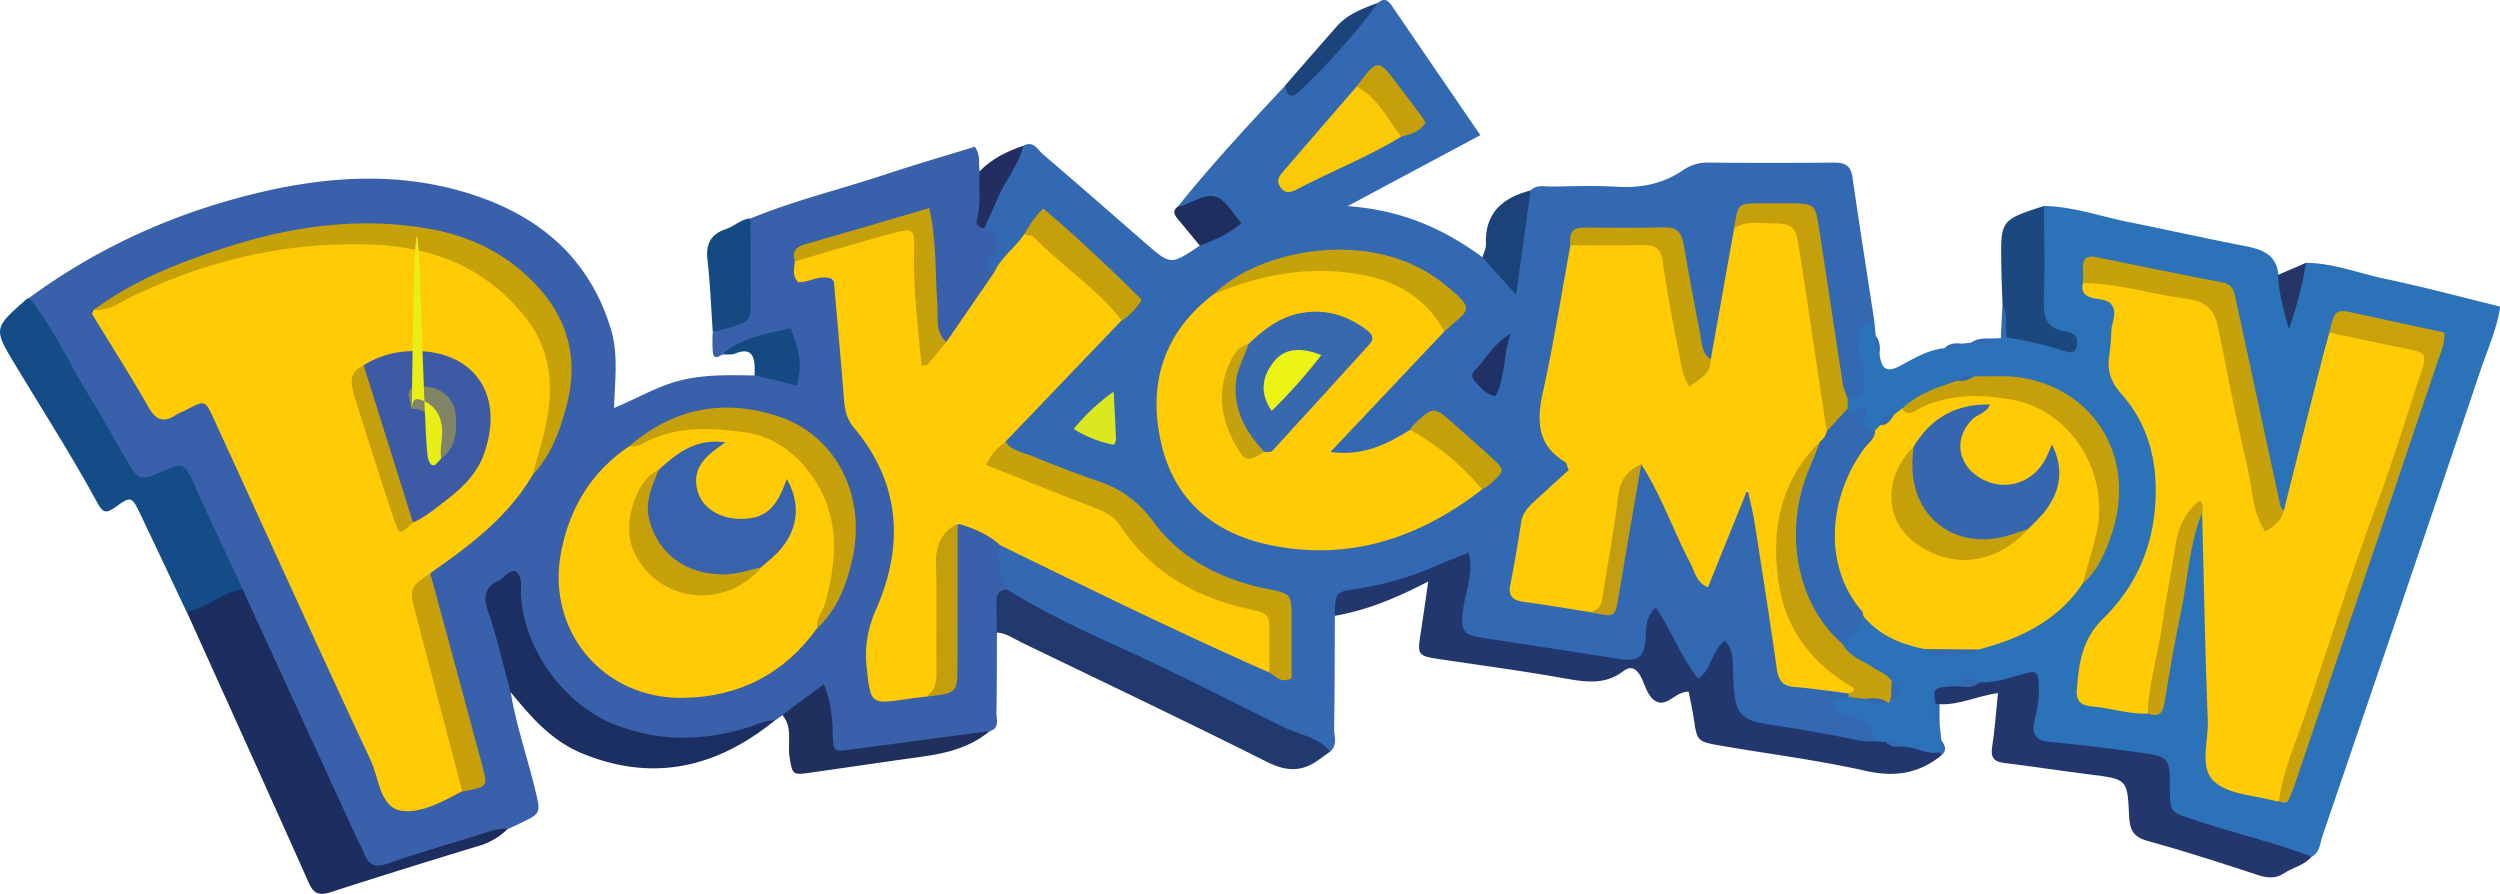 <svg xmlns="http://www.w3.org/2000/svg" viewBox="0 0 916.07 327.55">
    <defs>
        <style>
            .cls-1{fill:#3269b2;}.cls-2{fill:#3860ab;}.cls-3{fill:#2b72b8;}.cls-4{fill:#21376d;}.cls-5{fill:#1c2d60;}.cls-6{fill:#144c87;}.cls-7{fill:#23366e;}.cls-8{fill:#21396e;}.cls-9{fill:#1c2f62;}.cls-10{fill:#1a487f;}.cls-11{fill:#1f305e;}.cls-12{fill:#144981;}.cls-13{fill:#1c4379;}.cls-14{fill:#1e2f5f;}.cls-15{fill:#1d447a;}.cls-16{fill:#212e5f;}.cls-17{fill:#243566;}.cls-18{fill:#ffcb04;}.cls-19{fill:#fecb04;}.cls-20{fill:#c6a109;}.cls-21{fill:#c6a00a;}.cls-22{fill:#c5a00a;}.cls-23{fill:#fbca06;}.cls-24{fill:#c5a10a;}.cls-25{fill:#c6a009;}.cls-26{fill:#c4a00b;}.cls-27{fill:#c39e12;}.cls-28{fill:#c5a00b;}.cls-29{fill:#dbe81f;}.cls-30{fill:#1f3165;}.cls-31{fill:#c6a108;}.cls-32{fill:#c7a009;}.cls-33{fill:#c4a00a;}.cls-34{fill:#c39f0e;}.cls-35{fill:#c7a109;}.cls-36{fill:#c8a10b;}.cls-37{fill:#c6a00d;}.cls-38{fill:#3868ae;}.cls-39{fill:#c5a10d;}.cls-40{fill:#3d5aa5;}.cls-41{fill:#c6a00b;}.cls-42{fill:#3863ac;}.cls-43{fill:#c5a009;}.cls-44{fill:#3566ae;}.cls-45{fill:#ecf413;}.cls-46{fill:#818565;}.cls-47{fill:#e8ef16;}
        </style>
    </defs>
    <title>Asset 7@</title>
    <g id="Layer_2" data-name="Layer 2">
        <g id="Layer_1-2" data-name="Layer 1">
            <path class="cls-1"
                  d="M489.13,225.64c-.06,13.83-.05,27.67-.26,41.5,0,2.78,1.33,6-1.52,8.29-5.8-.42-10.89-3.1-15.85-5.64-31.35-16-63.5-30.42-94.91-46.33-3.54-1.79-7.22-3.46-9.6-6.9-2.06-5.69-6.56-11.24-1-17.37,8.66.24,15.74,5,22.94,8.79,25,13,51.06,23.65,76.47,35.67.64.16,1.53.58,1.91.27,6.35-5.18,2.13-12.13,2.8-18.25.47-4.26-2.73-6.3-6.73-7.25-19.4-4.61-35.69-14-47.23-30.77-2.54-3.69-6.52-5.5-10.56-7.18-8.88-3.71-18.09-6.57-26.94-10.39-3.91-1.69-8.24-2.85-10.42-7.12-.8-5.08,3-7.74,5.9-10.7,11.74-12,23.7-23.71,35.46-35.64,3.75-3.23,5.29-6.39,1.15-10.77-7.73-8.18-16.3-15.39-24.82-22.68-5.42-4.64-6.34,1.39-8.71,3.9a120.77,120.77,0,0,1-11.83,13.34c-5.83,1.06-6.26-2.51-4.64-6.32,1.78-4.15.64-7.57-1-11.19C361.65,71.43,367.51,62,375,53.4c3.74-2,5.25,1.5,7.2,3.17,12.62,10.76,25.09,21.72,37.61,32.6,9.17,8,9.18,8,19.84.81,1.24-2.47,3.49-3.74,5.76-5.07s5.5-2.16,3.82-5.59-4.25-5.8-8.62-4.49c-2.95.88-5.74,3.57-9.06.92,12.42-15.45,25.91-30,39.43-44.44,7.17.25,10.13-5.88,13.73-10.08A156.76,156.76,0,0,1,505,1c2-1.8,3.49-1.1,4.83.86,10.65,15.59,21.32,31.16,32.61,47.67l-48.63,26c20,1.42,35.38,8.43,49.42,18.72,5.59,1.27,8.85,4.7,10.18,9.6,2.44-10.76,1-23.35,7.47-34.12,2.2-2.17,5-1.34,7.56-1.37,8-.11,15.94-.43,23.88.06,8.92.56,17-1,24.46-6.11a15.71,15.71,0,0,1,9.35-2.73q22.89.21,45.78,0c3.85,0,6.22.84,6.85,5.16,2.56,17.69,5.35,35.35,8.06,53-4.8,5.6-2,11.79-1.53,17.85s1,12.53-8.37,11.61c-4.43-2-4.28-6.26-4.95-10.09-3-16.9-5.5-33.87-8.18-50.82-1.06-6.66-4.82-10-11.51-9.47-5.69.49-13.49-2.46-14.22,7.56-1.85,12.44-4.55,24.72-6.55,37.13-.58,3.57-1.22,7.2-3.76,10.07-6.35.66-6.41-4.59-7.44-8.4-2.09-7.72-2.82-15.74-4.48-23.57-2.72-12.88-2.69-12.89-15.44-12.93q-8,0-16,0c-2.75,0-5.46,0-6.26,3.49-4.06,18.54-6.51,37.36-10,56-1.29,6.88-1.14,13,4.38,18.38s2.77,10.71-2,14.48c-10,7.81-11.46,18.87-13.11,30.15-.87,5.89,1.22,8.76,7,9.57,6.26.87,12.47,2.09,18.74,2.9,4.27,1.36,6.51.62,7.28-4.61,1.71-11.74,3.83-23.42,5.74-35.12.7-4.26,1.24-8.51,4.13-12,6.09-1.24,6.8,4.11,8.61,7.51,5.26,9.92,8.44,20.87,15.3,31,5.6-6.37,6.62-14.42,10.15-21.18,1.48-2.85,2.28-7.55,5.89-7.12,4,.47,4.59,5.23,5.13,8.79,2.37,15.72,5.15,31.39,7.08,47.15,1.12,9.1,4.82,13.85,14.15,14.22a22.3,22.3,0,0,1,9.64,2.13,3.55,3.55,0,0,1,1.54,2.26c-2.12,4.67,2.34,4.86,4.52,6.72,3.53,3,8.37,5.68,4.1,11.53-15.79.81-30.81-3.69-46-6.9-4.49-.94-5.65-5.12-6.88-9-1.49-4.74-.39-9.88-2.2-14.47-1.46,0-1.86.94-2.47,1.7-6.39,7.92-7.67,7.84-13.4-.87-1.46-2.23-2.68-4.61-4.07-6.87s-1.66-5-4.27-6.38c-4,13.77-5.37,14.66-20.52,12.77-13.54-1.69-27-4-40.45-6.15-12.28-2-13.87-4.55-12.33-16.66.48-3.81,2.31-7.65.37-12.12-13.25,3.11-25.54,9.33-39,11.32C491.83,219.78,491.32,223.67,489.13,225.64Z"/>
            <path class="cls-2"
                  d="M360.62,83.58c5.64,2.29,6.23,5.61,2.51,10.35-1.51,1.94-3.16,4.76,1.25,5.84-2.06,11.73-9.45,19.72-18.58,26.5-5.5-3.69-5.14-9.58-5.46-15.11-.47-7.9.49-15.86-.93-23.72-.67-3.74-1.59-7.65-6.78-6.17-11.72,3.34-23.41,6.79-35,10.59a4.07,4.07,0,0,0-3.1,4.48c.17.31.23.86.41.9,14.33,3.05,14.85,13.71,15.4,25.59.67,14.72,2.25,28.85,11.56,42.27,12.43,17.92,10.29,38.63,2.28,58.4-2.67,6.6-4.75,13.09-3.76,20.31,1.31,9.43,2.51,10.44,12.14,9.39a52.49,52.49,0,0,1,7-.53c6.62,0,8.19-4.32,8.3-9.85.26-12.19,0-24.39.14-36.58,0-4.59-.44-9.27,1.7-13.61,8.29-3.17,13.38-1,16.89,7.17-2.49,5.9,1.07,10.9,2.41,16.23-2.11,5,.35,11.16-3.69,15.74-.05,9.84,0,19.69-.2,29.52,0,2.34,1.27,5.47-2.38,6.62-16.5,6.58-34.19,6.71-51.39,9.42-5.28.83-8.1-1.86-8.78-7-.3-2.3-.4-4.61-.58-6.92-.38-4.73-1.48-8.36-7-4.22-2.51,1.87-5.71,1.33-8.27,2.84l-2.74,2c-31.87,18.5-71.53,7.19-87.49-20.21-4.05-6.95-7.34-14.08-8.08-22.24-.2-2.31,1-6.47-2.75-6.25-4.08.24-4.77,4.14-3.94,7.68,1.59,6.78,3.54,13.47,5.21,20.23.84,3.41,3,6.89.22,10.4,2,12.15,6.07,23.76,8.94,35.68,2.1,8.7,2.22,8.68-5.55,12.39-1.49.71-3,1.39-4.48,2.09-14.33,6.28-29.76,9.27-44.37,14.71-4.24,1.57-7,.34-9.42-3.05a38,38,0,0,1-3.42-6.09c-13.9-30.62-28.31-61-42-91.7C81.07,205.68,76,193.44,70.27,181.47c-2.74-5.79-5.74-8.61-12.19-5.52-4.45,2.12-8.9,1.25-11.43-2.92-12.71-20.88-26.63-41.1-36-63.85C37,89.81,66.25,77,98.08,69.85c23.37-5.2,47-6.47,70.19,0,26.73,7.42,47.1,22.81,55.57,50.71,2.77,9.14,1.51,18.48,1.16,28.93,8.58-3.51,16.1-8.12,24.69-10.18,8.92-2.14,17.81-1.89,26.78-1.72,2-1.56,4.32-1.29,6.66-.92s4.85,1.58,6.29-1.07c1.56-2.85.53-5.89-.75-8.59-1.45-3.06-4.22-2.68-6.92-2.07-5.79,1.3-11.61,2.51-17.07,5-1.33.66-3.06,2-3.45-.64a49.88,49.88,0,0,1-.06-7.54c10.41-5.19,11.86-14.2,11-24.6-.47-5.76-.94-11.83,2.76-17.06,16-6.64,32.81-10.63,49.17-16.07,11-3.65,22.1-6.87,33.08-10.27,2.31,3.15,1.25,6.26,1.81,9.06C365.18,69.25,358.91,76.73,360.62,83.58Z"/>
            <path class="cls-3"
                  d="M677,145.8c5.79.45,6.52-3.15,6-7.63-.43-4.25-2.32-8.21-2-12.66.29-4.05,1.07-7.24,5.8-7.73l.51,5.26c1.09,2.1.27,4.59,1.4,6.68.7,4.68,1.88,7.39,7.63,4.3,5.06-2.73,10.2-5.85,16.2-6.45,2-1.3,4.61-.08,6.53-1.65l3.23-.37c3.41-1.73,7.44.42,10.8-1.69l0,0a9.08,9.08,0,0,1,2.53-1.68c6.07-1.31,11.66,1.5,17.52,2.06C745.41,117.24,743,89,749,75.47c10.66.21,20.69,3.83,31,5.9,14.31,2.87,28.55,6.07,42.87,8.84,6.23,1.21,11.31,3.17,12,10.48,3.9,3.45,3.73,8.14,4.05,12.38,1-5.69,1.86-11.86,6.13-16.77,10.07.12,19.42,3.9,29.1,5.92,14,2.91,27.74,6.65,42,10.12-1.23,8.3-4.59,15.53-7.1,23q-28.83,85.5-58,170.87c-.92,2.7-.9,6-3.91,7.7-17.28-.5-32.9-7.31-48.77-13-4.59-1.66-6-6.17-5.91-10.7.19-8.13-4.1-10.94-11.59-11.69-9.92-1-19.75-2.78-29.65-4-6.11-.76-8.43-4.24-8.29-10.24.31-12.95.19-12.95-12.34-12.43-1,0-2,0-3,.1-3.63,0-7.38-.75-10.75,1.43-.92.3-2,.83-2.82.51-4.24-1.7-4.67.22-3.69,3.66-.11,2.76-.67,5.55.45,8.24q.3,2.76.59,5.51a5.25,5.25,0,0,1,.25,4.59c-4.49,2.95-9,1.79-13.58.2a42.54,42.54,0,0,0-7.22-2,5.8,5.8,0,0,1-3.62-2.47c-1.41-5.71-5-9.08-10.85-9.92-2-.29-4.28-1.16-4.14-3.42.2-3.27,3.48-2.13,5.45-2.86,1.43-1.35,3.15-1.4,4.94-1.16,2.36.5,4.69,1.26,7.17,1a10.88,10.88,0,0,0,2.2-.71c1.31-1.65.43-2.87-.79-4-5.44-5.27-14.91-6-17-15,2.35-3.89,4.29-8.13,8.65-10.36,7.78,3.46,14.51,9.13,23.11,10.83a33.83,33.83,0,0,0,18.24-.06c15.25-3.88,28.07-11.56,37.84-24.05,8-10.66,13.28-22.49,11.6-36-2.62-21-18-34.43-39.25-35.3-3.32-.14-6.64,0-10,0a15.72,15.72,0,0,0-6.68,1,65.64,65.64,0,0,0-18.87,9.31,37.85,37.85,0,0,1-4.42,2.52,15.18,15.18,0,0,0-4.85,3.76A6.49,6.49,0,0,1,686,159c-4.63-1.74-6.24-6.84-10.29-9.25A4.46,4.46,0,0,1,677,145.8Z"/>
            <path class="cls-4"
                  d="M697,273.58c4.7,0,9,3.06,13.81,2.07l.64,1.07c-8.29,6.78-17.17,8.14-27.85,5.74-17.49-3.93-35.35-6.17-53-9.22-8.77-1.51-8.71-1.62-10-10.16-.48-3.25-1.22-6.46-1.82-9.62-4.6-.13-7.44,5.08-11.25,3.81s-4.53-6.23-6.46-9.63c-1.71-3-3.72-3.63-6.33-1.65-6.86,5.2-14.21,3.86-21.91,2.5-14.73-2.61-29.56-4.61-44.35-6.82-9.21-1.37-9.19-1.33-7.82-10.21.85-5.54,1.63-11.1,2.69-18.39-11.68,6.08-22.54,10.57-34.22,12.57.15-8.95.19-8.72,8.89-10a116.8,116.8,0,0,0,28.52-8.45c3.64-1.55,7.34-3,11.65-4.68,1.9,7.47-1.19,14-2,20.55-1,8-.45,9.49,7.14,10.66q25,3.84,49.94,7.72c7,1.09,9.11-.41,9.75-7.42.35-3.84-.32-7.92,3.72-11.33,5.72,8.28,9.06,17.77,15.46,26,5-3.14,4.81-9.95,9.78-13.94a10.45,10.45,0,0,1,2.91,6.84c.18,2.32.11,4.65.22,7,.64,13.74,2.38,15.43,15.83,17.33,9.49,1.34,18.91,3.14,28.31,5a25.87,25.87,0,0,0,7.87.72l4,.21C692.67,273.63,695.31,272.07,697,273.58Z"/>
            <path class="cls-5"
                  d="M88.88,215.91q20.81,45.35,41.62,90.68c1,2.12,2.12,4.17,3,6.33,1.69,4.18,4.06,5.08,8.58,3.51,11.28-3.95,22.81-7.19,34.22-10.77,3.17-1,6.27-2.26,9.71-1.9a25.11,25.11,0,0,1-11,6.33c-17.73,5.4-35.45,10.88-53.08,16.59-4,1.31-6.62,1.69-8.7-3-14.84-33.27-29.89-66.45-44.88-99.66C74.25,219,79.9,213.26,88.88,215.91Z"/>
            <path class="cls-6"
                  d="M88.88,215.91c-7.51,1.08-13,7.13-20.58,8.15-5.67-12-11.3-24-17-35.92-2.9-6-3.31-6.45-8.47-2.69-4.64,3.38-5.29,2.21-7.9-2.55-9.09-16.58-19.29-32.55-29.07-48.75-8.34-13.8-8.34-13.8,3.88-24.54a3.57,3.57,0,0,1,.9-.43c9.13,11.11,14.83,24.33,22.35,36.43,5.08,8.18,9.57,16.71,14.55,24.95,3.16,5.22,4.56,5.41,10.6,2.73,9.35-4.13,9.33-4,13.61,5.52C77.31,191.24,83.15,203.55,88.88,215.91Z"/>
            <path class="cls-7"
                  d="M725.35,250c5.07.27,9.8-1.23,14.58-2.65,6.84-2,7.06-1.74,7.18,5.6.07,4-.88,7.86-1.69,11.76-.9,4.29.48,6.67,5.51,7.13,11.82,1.08,23.61,2.61,35.37,4.24,7.8,1.08,8.72,2.25,8.79,10.19.1,12.29-.86,10.89,11.28,14.91,13.48,4.47,27.39,7.59,40.66,12.71-2.63,3.22-6.8,3.9-10.06,6.07-3,2-6,1.86-9.42.73-13.53-4.43-27.09-8.83-40.82-12.62-5.36-1.48-6.37-4.41-6.58-9.27-.59-13.38-.79-13.29-14.25-15-10.52-1.31-21-2.92-31.54-4.24-3.79-.47-5-2-4.38-5.94,1-6.17,1.38-12.44,2.13-19.67-7.6,1.06-14.22,4.46-21.4,4.1-.66.64-1.16.53-1.5-.32-.86-5.86-.86-5.86,7.92-6.31C719.6,249.45,722.69,250.93,725.35,250Z"/>
            <path class="cls-8"
                  d="M365.29,231.77c-.05-3.82-.1-7.63-.16-11.45,0-2.62,1-4.25,3.85-4.29,13.32,8.24,27.49,14.92,41.68,21.34,20.33,9.2,40.13,19.44,60.14,29.27,5.58,2.74,12.35,3.41,16.55,8.79-1.34,1-2.7,1.89-4,2.88-6.19,4.64-12,4.45-19.13.86-29.73-14.93-59.79-29.2-89.75-43.68C371.49,234.05,368.75,232,365.29,231.77Z"/>
            <path class="cls-9"
                  d="M187.09,253.6c-2.69-9.9-4.94-19.95-8.26-29.64-1.88-5.52-1.12-8.82,4.08-11.28,2-1,3.07-3.57,5.81-3.48,3,2.11,2.07,5.34,2.17,8.21.73,20.07,15.7,40.91,34.74,48.25,15.79,6.09,31.73,5.94,47.78,1.1,3.47-1,6.74-2.87,10.51-2.77-21.28,17.28-44.56,22.79-70.64,12.07C202.06,271.45,194.47,262.66,187.09,253.6Z"/>
            <path class="cls-10"
                  d="M749,75.47c0,11.27.34,22.55-.08,33.8-.23,6.35.53,11.2,8,12.14a7.56,7.56,0,0,1,1.9.57c2.29.94,2.57,2.86,2.14,4.92-.6,2.84-2.53,2.38-4.57,1.71a127.61,127.61,0,0,0-21.13-4.94c-2.49-3.62-.17-7.85-1.46-11.63-.17-5.26-.43-10.52-.48-15.79C733.12,80.62,733.15,80.62,749,75.47Z"/>
            <path class="cls-11"
                  d="M286.66,262l15.23-11.28c2.71,6.43,3.13,12.55,3.28,18.79.14,5.9.61,6,6.5,5.17,17-2.31,34-4.53,51-6.78-7.15,5.95-15.7,8.12-24.67,9.34-13.82,1.89-27.61,4-41.42,5.94-6.23.88-6.24.62-7.3-6C288.5,272.12,290.62,266.52,286.66,262Z"/>
            <path class="cls-12"
                  d="M274.94,80c.06,9.54.18,19.08.15,28.63,0,9.3-.1,9.3-9.18,11.81-1.58.43-3.16.82-4.74,1.23-.61-8.84-.91-17.72-1.94-26.51-.69-5.89,1.31-9.39,6.8-11.24C269.11,82.91,271.53,80.32,274.94,80Z"/>
            <path class="cls-13"
                  d="M560.86,69.76c-1.68,12-3.35,24.1-5.32,38.3L543.22,94.28c.44-1.58,1.33-3.18,1.26-4.74C544,77.93,550.65,72.42,560.86,69.76Z"/>
            <path class="cls-12"
                  d="M264.68,129.86c6.95-6.22,15.77-7.49,25-9.58,2.68,6.74,4.76,13.28,2.28,21l-15.48-3.76c0-1,.09-1.92.07-2.88-.12-4.86-1.86-7.26-7.15-5.09C268,130.15,266.26,129.8,264.68,129.86Z"/>
            <path class="cls-14"
                  d="M431.52,75.75a8.85,8.85,0,0,0,1.93-.42c12.38-5.47,12.38-5.48,21.37,6.47-4.46,3.86-9.71,6.23-15.2,8.17l-7.84-9.48C430.52,79,429.35,77.46,431.52,75.75Z"/>
            <path class="cls-15"
                  d="M505,1a246.28,246.28,0,0,1-29,32.59c-3.06,2.89-4.64,1.22-5.07-2.32q9.39-10.75,18.81-21.52C493.83,5.14,499.41,3.1,505,1Z"/>
            <path class="cls-16"
                  d="M360.62,83.58c-1.76-.35-3.25-1-2.64-3.2,1.61-5.82.61-11.77,1-17.64,4.45-4.61,10-7.28,16-9.34-1.73,7.16-6.68,12.75-9.48,19.4C364,76.43,362.25,80,360.62,83.58Z"/>
            <path class="cls-17" d="M845,96.3a142.4,142.4,0,0,1-6.28,24.22c-2.27-8-3.8-13.76-3.9-19.83Z"/>
            <path class="cls-1" d="M733.74,112c2.49,3.63.85,7.77,1.46,11.63l-2.05.15Q733.45,117.93,733.74,112Z"/>
            <path class="cls-1"
                  d="M733.1,123.86c-3.18,3.24-7.13,1.55-10.8,1.69C725.61,123.17,729.5,124.43,733.1,123.86Z"/>
            <path class="cls-1"
                  d="M709.21,257.76a6.37,6.37,0,0,1,1.5.32l0,7.62C708.31,263.4,709.2,260.5,709.21,257.76Z"/>
            <path class="cls-1"
                  d="M711.47,276.72a2.91,2.91,0,0,1-.64-1.07c.15-1.48.3-3,.44-4.43C712.64,273,713.61,274.81,711.47,276.72Z"/>
            <path class="cls-1" d="M688.71,129.72c-2.1-1.88-1.57-4.32-1.4-6.68C688.92,125,689,127.34,688.71,129.72Z"/>
            <path class="cls-1"
                  d="M719.07,125.92c-1.74,2.26-4.17,1.82-6.53,1.65C714.37,125.65,716.7,125.7,719.07,125.92Z"/>
            <path class="cls-18"
                  d="M677.33,254.09c-6.57-.81-13.12-1.84-19.72-2.35-4.58-.35-6-2.58-6.58-6.89-2.52-18-5.39-36-8.21-54.06-.5-3.17-1.34-6.28-2.47-11.47l-14.52,35.87c-4.31-1.76-4.79-5.71-6.37-8.7-6.32-12-10.67-24.92-18.06-36.36-8.31,9.7-6.57,22.24-9.15,33.51a125.26,125.26,0,0,0-2.52,14.49c-.39,3.64-1.44,7.44-6.71,6.21-8.21-1.28-16.41-2.69-24.65-3.8-4.06-.54-5.8-2.1-4.93-6.44,1.51-7.5,2.76-15,3.92-22.61.49-3.23,2.35-5.44,4.57-7.49,4.39-4.06,8.84-8.07,12.9-11.77-.74-1.77-.81-2.6-1.23-2.86-10.24-6.13-10.6-15-8.26-25.55,3.93-17.84,6.78-35.93,10.09-53.92,10-5.45,20.56-3.24,30.9-1.78,4.65.65,5.44,5.42,6.18,9.32,1.9,10.1,4,20.16,5.47,30.33.93,6.66,3.49,8.15,8.89,3.9l8.58-48.06c9.79-8.67,23.62-6.28,25.9,5.17,4.46,22.42,8.59,44.94,10.33,67.8a11.42,11.42,0,0,1-2.41,6.2c-22.67,23.1-20.6,61.33,4.46,82.37,2.28,1.91,5.3,3.17,6.71,5.86C682.27,254.51,680.38,255.08,677.33,254.09Z"/>
            <path class="cls-18"
                  d="M339.38,255.25c-2.31.29-4.62.54-6.93.88-13.48,2-13.41,2-14.91-11.82a40.15,40.15,0,0,1,3.54-21.13c10.22-23.48,8.89-46.09-8.1-66.36-2.86-3.41-3.45-6.88-3.76-10.91-1.14-14.56-2.47-29.1-3.72-43.49-5-2.26-8.9,1.3-13.07.93-2.23-2.27-1.37-5-1.19-7.55,12-8.34,26.22-10.58,40-13.32,5.57-1.1,6.31,4.83,6.5,9.22.42,10,.26,19.88,1.55,29.84.82,6.31,3,6.29,7.43,3.83l17.62-25.6c2.5-5.58,7.72-9,11-14a3.74,3.74,0,0,1,5.41,0c9.74,9,20.89,16.47,29.24,27a4.84,4.84,0,0,1,1,4.64q-21.3,22.24-42.62,44.48c-2.05,5.36-.71,8.75,5.2,10.45,4.45,1.27,8.61,3.59,13,5.07,13.17,4.41,24.7,10.74,33.43,22.24,8.39,11.05,21.14,15.85,34,19.82,14.45,4.45,17.51,11.81,11,26.91-33.27-14.68-65.9-30.7-98.57-46.63-4.46-4.15-10-6.23-15.67-8-3.72,6.17-4.83,12.91-4.77,20,.08,10.94.19,21.88-.09,32.82C345.91,249.43,345.52,254.21,339.38,255.25Z"/>
            <path class="cls-19"
                  d="M543.07,179.34c-22.92,17.77-48.48,26.35-77.42,20.45-20.5-4.18-35.24-16.18-40.11-37.15-5.1-21.94.75-40.82,19.23-54.89,26-14.29,52-17.23,77.45,1,4,2.9,9.27,6,7,12.72l-41.7,44.14c12,1.64,20.67-2.84,29.16-8.11C525.51,157.54,540,169.53,543.07,179.34Z"/>
            <path class="cls-20"
                  d="M465.14,246.43c0-5.64,0-11.29,0-16.93,0-3.55-1.39-5.07-5.11-5.81-20.57-4.1-38-13.39-49.85-31.42-2.33-3.54-6-5-9.78-6.44-12.88-5-25.71-10.15-39-15.42,1.56-4,4.15-6.37,7.08-8.48,2.57,3.51,6.83,3.92,10.41,5.43,7.66,3.22,15.45,6.16,23.31,8.87A39.82,39.82,0,0,1,422.48,191c10.23,14,25.15,21.36,42,24.82,8.73,1.79,8.76,1.76,8.8,10.79,0,7.32,0,14.63,0,21.9C469.59,250.58,467.53,247.91,465.14,246.43Z"/>
            <path class="cls-21"
                  d="M677.33,254.09c1.6-.74,3.41-1.15.47-2.91C664,242.88,654.61,230.88,652,215c-3.29-19.8-.11-38.38,15-53.28,2.62,2.8,1,5.67-.11,8.32-9.24,21.2-8,41.34,5.86,60.27,1.2,1.65,1.57,3.65,2.32,5.48,2.35,4.72,7.34,6.1,11.28,8.79,2.38,1.63,5.4,2.37,6.88,5.19,1.27,2.83,2.37,5.63-1.09,7.79l-.31-.06c-2.72-1.43-5.9,0-8.63-1.43l-5.62-.71A5.65,5.65,0,0,1,677.33,254.09Z"/>
            <path class="cls-22"
                  d="M669.34,158.09q-3.57-23.93-7.14-47.85c-1-6.84-2.12-13.66-3.2-20.48-1-6.5-2.36-7.86-9-7.9-4.9,0-10-1.08-14.57,1.75,1.4-9,1.4-9,9.2-9.11,3.64-.06,7.29,0,10.94,0,9.5.1,9.59.1,11.08,9.75,2.94,19,5.76,38,8.69,56.94A27.65,27.65,0,0,0,677,145.8l.06,3.87C675.46,153.39,675,158.11,669.34,158.09Z"/>
            <path class="cls-23"
                  d="M513.46,50.06C501.3,57.53,488,62.67,475.37,69.31c-2.13,1.12-4.31,1.94-6.14-.64s-.42-4.26,1.2-6.12q13.36-15.39,26.67-30.84C505.09,32.4,511.48,39.56,513.46,50.06Z"/>
            <path class="cls-24"
                  d="M529.22,121.46c-7.57-14.09-20.48-19.79-35.36-21.59-17-2.06-33.35,1.31-49.08,7.88,17-16.65,58.12-24.38,83.67-4.22C541.59,113.89,538.25,113.2,529.22,121.46Z"/>
            <path class="cls-25"
                  d="M626.87,131.67c.18,5.31-3.92,7.13-7.87,10-2.65-4-3-8.3-3.81-12.37-2.1-11-4.46-22.09-5.86-33.24-.69-5.56-3.38-6.34-7.91-6.26-8.66.17-17.32.07-26,.08-.48-3.77.16-6.54,4.93-6.49,9.92.09,19.84.17,29.76-.08,4.79-.11,6.17,2.37,6.87,6.49,1.88,11.07,4,22.08,6.1,33.12C623.68,126.14,623.65,129.6,626.87,131.67Z"/>
            <path class="cls-22"
                  d="M411.1,117.46c-9.17-11.72-21.8-19.81-32.07-30.39-.79-.82-2.4-.85-3.63-1.25a36.36,36.36,0,0,1,6.9-9.43c12.55,10.68,24.44,21.92,36.06,33.42A22.82,22.82,0,0,1,411.1,117.46Z"/>
            <path class="cls-26"
                  d="M543.07,179.34a92.6,92.6,0,0,0-26.39-21.85,10,10,0,0,1,1.12-1.58c7.4-7.24,7.42-7.25,15.38-.2,4.43,3.92,8.86,7.85,13.22,11.84,5.11,4.69,5.1,4.75-.08,9.63A22.1,22.1,0,0,1,543.07,179.34Z"/>
            <path class="cls-27"
                  d="M583,224.34c1.81-.85,3.55-1.64,3.92-4,2-12.71,4.46-25.37,5.95-38.14.71-6,3.13-9.82,8.51-12.05-2.75,16.07-5.56,32.12-8.24,48.2C591.83,226.32,591.93,226.33,583,224.34Z"/>
            <path class="cls-28"
                  d="M513.46,50.06c-5.16-6.38-8.47-14.41-16.37-18.35,7.8-10.32,7.81-10.32,15.2-.56q4.47,5.91,8.9,11.85a20.07,20.07,0,0,1,1.13,2C520.32,48.21,517,49.28,513.46,50.06Z"/>
            <path class="cls-29"
                  d="M408.08,143.51c.36,7,.64,12.17.86,17.39a7.6,7.6,0,0,1-.68,2.09,42,42,0,0,1-14.83-5.81A74.25,74.25,0,0,1,408.08,143.51Z"/>
            <path class="cls-30"
                  d="M548,145.14c-3.72-.6-5.19-3-7-4.79-1.26-1.24-2.22-3.11-.85-4.39,4.23-3.94,6.63-9.69,13.31-13.64C550.69,130.66,551.71,138.16,548,145.14Z"/>
            <path class="cls-18"
                  d="M169.41,290a9.46,9.46,0,0,0-.92.4c-6.79,3.65-14.76,7.78-21.48,6.67-7.78-1.28-8.08-11.84-11.17-18.43-19.27-41.23-38-82.69-57-124.08-3.88-8.49-3.47-8-11.43-3.94a24.69,24.69,0,0,0-2.7,1.27c-4.43,3-7.38,2.43-10.25-2.63-6.56-11.54-13.76-22.71-20.63-34.08-.2-.33.31-1.09.49-1.65,23.16-11.68,46.8-22.27,72.8-25.57,19.88-2.53,39.79-2.48,59,4.81,24.56,9.32,39.4,31.31,37.83,56.08-.59,9.21-4.79,17.15-8.78,25.16-7.17,12.23-17.47,21.44-28.71,29.72-2.92,2.16-5.88,4.24-8.83,6.35-3.35,5.49-3.34,11.23-1.75,17.3,4.39,16.73,9.26,33.33,13.48,50.11C170.42,281.59,172.21,285.82,169.41,290Z"/>
            <path class="cls-18"
                  d="M299.39,230.22c-12.08,16.83-28.8,25.24-49.19,25.5-29.53.37-50.38-25-44.51-53.95,3.19-15.8,11.07-29,24.78-38.19,9.76-6.12,20.19-8.73,31.93-9,32.15-.85,55.07,29.79,42.48,65.13C303.53,223.45,300.87,226.52,299.39,230.22Z"/>
            <path class="cls-31"
                  d="M195.2,174c2.9-11.17,6.93-22,6.21-34a40.47,40.47,0,0,0-8.34-23c-13.87-18-32.8-26.18-55.24-27.28C105.93,88.19,76,95.19,47.4,109.16c-4,2-8,5-13,4.36,15.14-11.2,32.5-17.84,50.2-23.42,23.35-7.35,47.15-10.53,71.69-6.44,16.41,2.74,30.36,9.72,41.3,22s14.28,26.69,10.1,42.7C205.2,157.76,202,166.74,195.2,174Z"/>
            <path class="cls-21"
                  d="M299.39,230.22c-.43-3.57,2.11-6.2,3-9.34,4.42-16.14,5.47-31.85-4.9-46.56-6.3-8.95-14.93-14.74-25.28-16-12-1.53-24.55-2.29-36,3.88a10,10,0,0,1-5.7,1.42c16.46-14.33,35.35-17.76,55.61-10.72s31.13,28.68,26.38,51.1C310.4,213.69,307.12,223.14,299.39,230.22Z"/>
            <path class="cls-32"
                  d="M169.41,290c-5.81-22.1-11.66-44.19-17.4-66.31-2.07-8-1.64-8.75,5.65-13.61,6.38,23.56,12.8,47.09,19.11,70.66C178.81,288.36,178.67,288.4,169.41,290Z"/>
            <path class="cls-33"
                  d="M346.76,125.37c-2.29,2.77-4.56,5.57-6.93,8.27-.31.36-1.18.23-2.15.39-1.23-14.07-3.17-28-2.74-42.21.24-8.14-.27-8.4-8.5-6.18-11.79,3.17-23.47,6.75-35.2,10.16-1.08-3.63.3-5.36,4-6.39,15-4.2,29.93-8.68,45.26-13.17,2.74,12,2.11,23.65,3,35.2C343.85,116.19,342.5,121.49,346.76,125.37Z"/>
            <path class="cls-34"
                  d="M339.38,255.25c3.51-2.25,3.81-5.63,3.77-9.43-.15-12.83.23-25.68-.17-38.5-.22-6.93,1.6-12.19,7.92-15.47q0,25.8-.06,51.61C350.83,254,350.83,254,339.38,255.25Z"/>
            <path class="cls-18"
                  d="M835.05,293.6a3.75,3.75,0,0,1-1,0c-7.66-2.16-17.07-2.34-22.52-7.06-5.84-5.07-2.23-15-2.53-22.76-1-25.3-1.42-50.61-2.07-75.92-7.34,1.2-5.7,8-6.61,12.22-3.33,15.42-5.61,31.07-8.51,46.59-.95,5.07-.94,10.6-4.77,14.8-7,.29-13.72-2.05-20.65-2.63-3.77-.31-5.77-1.89-5.38-6.35.84-9.57,1.81-18.16,9.67-25.84,13-12.69,19.41-29,19.24-47.56-.11-13.11-3.89-25-12.6-34.75-3.93-4.41-5.34-8.78-4.39-14.38a88.15,88.15,0,0,0,.73-8.92c.18-2.94,2-6,.48-8.77-1.59-3-5.25-2.32-8-3.25s-3.6-2.66-2.83-5.35c3.34-3.09,7.32-2.52,11.28-1.91,8.83,1.38,17.58,3.21,26.38,4.74s13.09,6.45,14.85,14.94c4.08,19.77,8.52,39.47,12.68,59.22.86,4.1.72,10.59,8.34,6.49q7-27.87,14.1-55.75c.81-3.2,1.73-6.37,2.59-9.56,12-3.89,22.71,1.73,33.46,5.25,5.42,1.77,3.2,7.35,1.81,11.35-5.24,15-10,30.23-15.19,45.29q-17.15,49.94-34,100C838.47,287.23,837.53,290.76,835.05,293.6Z"/>
            <path class="cls-19"
                  d="M763.13,213.87C754,227.47,740.29,234,725,238c-6.66,1.09-13.32,1.42-19.95-.2-8.61-1.77-16.45-5-22.26-12-11.31-7.27-12.59-18.83-12.5-30.59.11-14.8,4.13-28.14,16.77-37.48l2-2c1.26-1.73,2.44-3.56,4.89-3.72l2.93-2.23c9.5-3.78,18.77-7.43,29.56-7.18,34.09.79,53.85,29.64,41.38,61.35A47,47,0,0,1,763.13,213.87Z"/>
            <path class="cls-1"
                  d="M687.09,157.78c0,3-2.49,4.53-4,6.57-13.12,17.87-15.21,43-.77,59.68.37.42.34,1.2.49,1.82-3.06,6.86-3.06,6.86-7.77,10-16.46-14.17-21.58-40.62-12.49-63.09,1.48-3.65,3-7.32,4.42-11a6,6,0,0,0,2.36-3.64q3.84-4.22,7.67-8.42c.54.86,1.42,1.87,2.29,1.35,3-1.8,5.68-3.83,4.18,2.3C682.75,156.32,684.37,157.53,687.09,157.78Z"/>
            <path class="cls-35"
                  d="M836.84,187.18c-.72,3.59-3.38,5.47-6.8,7.61-4.91-7.18-4.66-15.71-6.51-23.45-4.07-17-7.25-34.29-10.77-51.46-1.27-6.19-4.39-9.46-11.27-10.34-12.76-1.64-25.17-5.69-38.18-5.84,0-2,0-4-.06-6,0-3.09,1.69-4.1,4.5-3.54,15.57,3.13,31.11,6.39,46.71,9.35,3.95.75,4.2,3.4,4.84,6.4,5.2,24.26,10.5,48.5,15.74,72.75C835.39,184.33,835.44,186,836.84,187.18Z"/>
            <path class="cls-36"
                  d="M835.05,293.6c1.71-11.94,6.7-22.91,10.51-34.18,8.4-24.85,16.19-49.9,25.33-74.51,5.89-15.83,10.83-32,16.13-48.06,2.38-7.21,2.07-7.59-5.33-9.1-9.39-1.91-18.77-3.92-28.16-5.88,2.15-8.69,2.15-8.69,10-7l32.15,7c.29,4-1.19,6.89-2.22,9.93q-26,77-52,154a62.1,62.1,0,0,1-2.91,7.4C837.79,294.7,836.29,294,835.05,293.6Z"/>
            <path class="cls-22"
                  d="M763.13,213.87c1.67-6.06,3.52-12.07,5-18.17,5.21-21.83-9-45.34-30.87-49.24-11-2-22.51-2.26-33.28,2.84-2.09,1-4.48,3.68-7.05.54,5.62-5.66,13-7.86,20.25-10.35,1.85-1.3,4.36,0,6.14-1.59,6,.14,12.11-.48,17.93.56,27,4.8,41.42,29.85,32.71,56.67C771.68,202.05,768.89,208.87,763.13,213.87Z"/>
            <path class="cls-37"
                  d="M787,261.5c.26-10.9,3.66-21.3,5.19-32,1.38-9.73,3.36-19.37,4.86-29.09,1-6.73,3.41-12.62,8.93-16.95,1.6,1.21,1.17,2.84.91,4.43-4.7,11.76-5.22,24.41-7.78,36.62-2.31,11-4.21,22.11-6,33.21C792.48,261.73,790.68,262.82,787,261.5Z"/>
            <path class="cls-1" d="M705.08,237.82,725,238C718.35,240.72,711.7,241,705.08,237.82Z"/>
            <path class="cls-1" d="M725.35,250c-2.39,2.46-5.37,1.63-8.22,1.47C719.21,247.26,722.17,248,725.35,250Z"/>
            <path class="cls-1"
                  d="M692.12,257.57c1.42-2.45.64-5.21,1.09-7.79C697.64,252.53,697.51,253.45,692.12,257.57Z"/>
            <path class="cls-1" d="M683.18,256.08c3-.3,6-.64,8.62,1.43C688.84,257.58,685.71,258.69,683.18,256.08Z"/>
            <path class="cls-1" d="M694,152.07c-1.19,1.81-2.28,3.76-4.89,3.72C689.33,152.72,691.17,151.76,694,152.07Z"/>
            <path class="cls-1" d="M723.29,137.9a7.88,7.88,0,0,1-6.14,1.59C718.8,137.41,721.08,137.78,723.29,137.9Z"/>
            <path class="cls-1" d="M697,273.58c-2.22.17-4.42.3-5.95-1.8C693.22,271.8,695.49,271.47,697,273.58Z"/>
            <path class="cls-38"
                  d="M457.52,126c5.59-5.31,11.5-9.93,19.45-11.33,8.76-1.54,16.41.85,23.4,5.93,1.91,1.39,3.76,3,1.37,5.64-11.84,13-23.64,26.08-35.55,39-.5.55-1.88.29-2.85.4C448.72,158.09,446.17,140.66,457.52,126Z"/>
            <path class="cls-39"
                  d="M457.52,126c-1.4,4.71-4.17,8.87-4.64,14-1,10.5,3.79,18.42,10.45,25.68-6.49,3.49-7,3.51-10.05-1.7-5.48-9.25-7.51-19-3.37-29.37C451.39,130.88,453.13,127.2,457.52,126Z"/>
            <path class="cls-40"
                  d="M133.25,133.84a34,34,0,0,1,17-5.16c22.06-1,35.18,14.61,27.11,37.61-2.61,7.46-8.29,12.78-14.45,17.47-3.7,2.81-7.26,5.86-11.61,7.69-2.76-1.09-3.92-3.51-4.85-6-5.33-14.35-9.29-29.14-13.7-43.78A10.83,10.83,0,0,1,133.25,133.84Z"/>
            <path class="cls-41"
                  d="M133.25,133.84q9,28.8,18.08,57.61c-4.77,4.54-5,4.63-6.73-.45q-7.65-23-14.85-46.22C128.46,140.6,127.85,136.13,133.25,133.84Z"/>
            <path class="cls-42"
                  d="M241.42,172.06c6.7-6,13.58-11.6,24.43-9.94-6.9,4.58-12.67,9.15-10.22,17.89,1.7,6.08,8,10.06,15.55,10.12,9,.08,13.31-3.58,17.09-14.62,5,8.57,4.44,17.66-2,25.46-2.08,2.53-4.78,4.55-7.2,6.8-12,7.41-25.86,7-34.63-1.87C232,193.21,231.61,183.26,241.42,172.06Z"/>
            <path class="cls-43"
                  d="M241.42,172.06c-2.49,6.07-5.35,12-3.36,19,3.42,12,13.24,19.27,26.58,19.41,5,.05,9.71-1.46,14.47-2.67-12.83,15-35.52,13.48-45.56-3.13-3.87-6.42-3.63-13.61-1.44-20.24C233.71,179.58,236.24,174.59,241.42,172.06Z"/>
            <path class="cls-44"
                  d="M701.15,163.78c6.3-10.53,15.44-15.84,28-15.53-1.29,3.14-4.33,3.47-6.23,5.26-6.53,6.14-6.06,15.31,1.19,20.64,8.48,6.22,19.6,3.94,25-5.2,1-1.68,1.65-3.53,2.82-6,4.58,9.3,2.91,17.13-2.61,24.43a74.2,74.2,0,0,1-6.2,6.48c-13.6,11-26.27,6.52-35.42-.76C698,185.36,696.24,176.4,701.15,163.78Z"/>
            <path class="cls-25"
                  d="M701.15,163.78l-.3,3.93c-1.64,21.69,16,35.11,36.71,28l5.56-1.89c-11.45,13-27.9,15.05-41.36,5.12C690.39,190.55,690.12,174.6,701.15,163.78Z"/>
            <path class="cls-45"
                  d="M484.19,130.1A199.93,199.93,0,0,1,466,150.56c-4.73-6.76-3.28-12.86.68-17.9C470.78,127.4,476.79,127.22,484.19,130.1Z"/>
            <path class="cls-46"
                  d="M150.88,149.84c-2.21-7.18-1.38-8.56,4.94-8.18,6,.35,10.67,4.48,11.14,10.33s.22,11.93-5.31,16c-3.69-2.07-2-5.66-2.39-8.63C158.63,154.22,157.35,149.79,150.88,149.84Z"/>
            <path class="cls-47"
                  d="M150.88,149.84c.32-1.86.3-4.37,3.22-3.35a10.82,10.82,0,0,1,7.48,8.07c1.21,4.61-.58,9,.07,13.44-1.46,1.52-3.12,4.56-4.68.44C154.65,162.35,152.88,F156.05,150.88,149.84Z"/>
        </g>
    </g>
</svg>